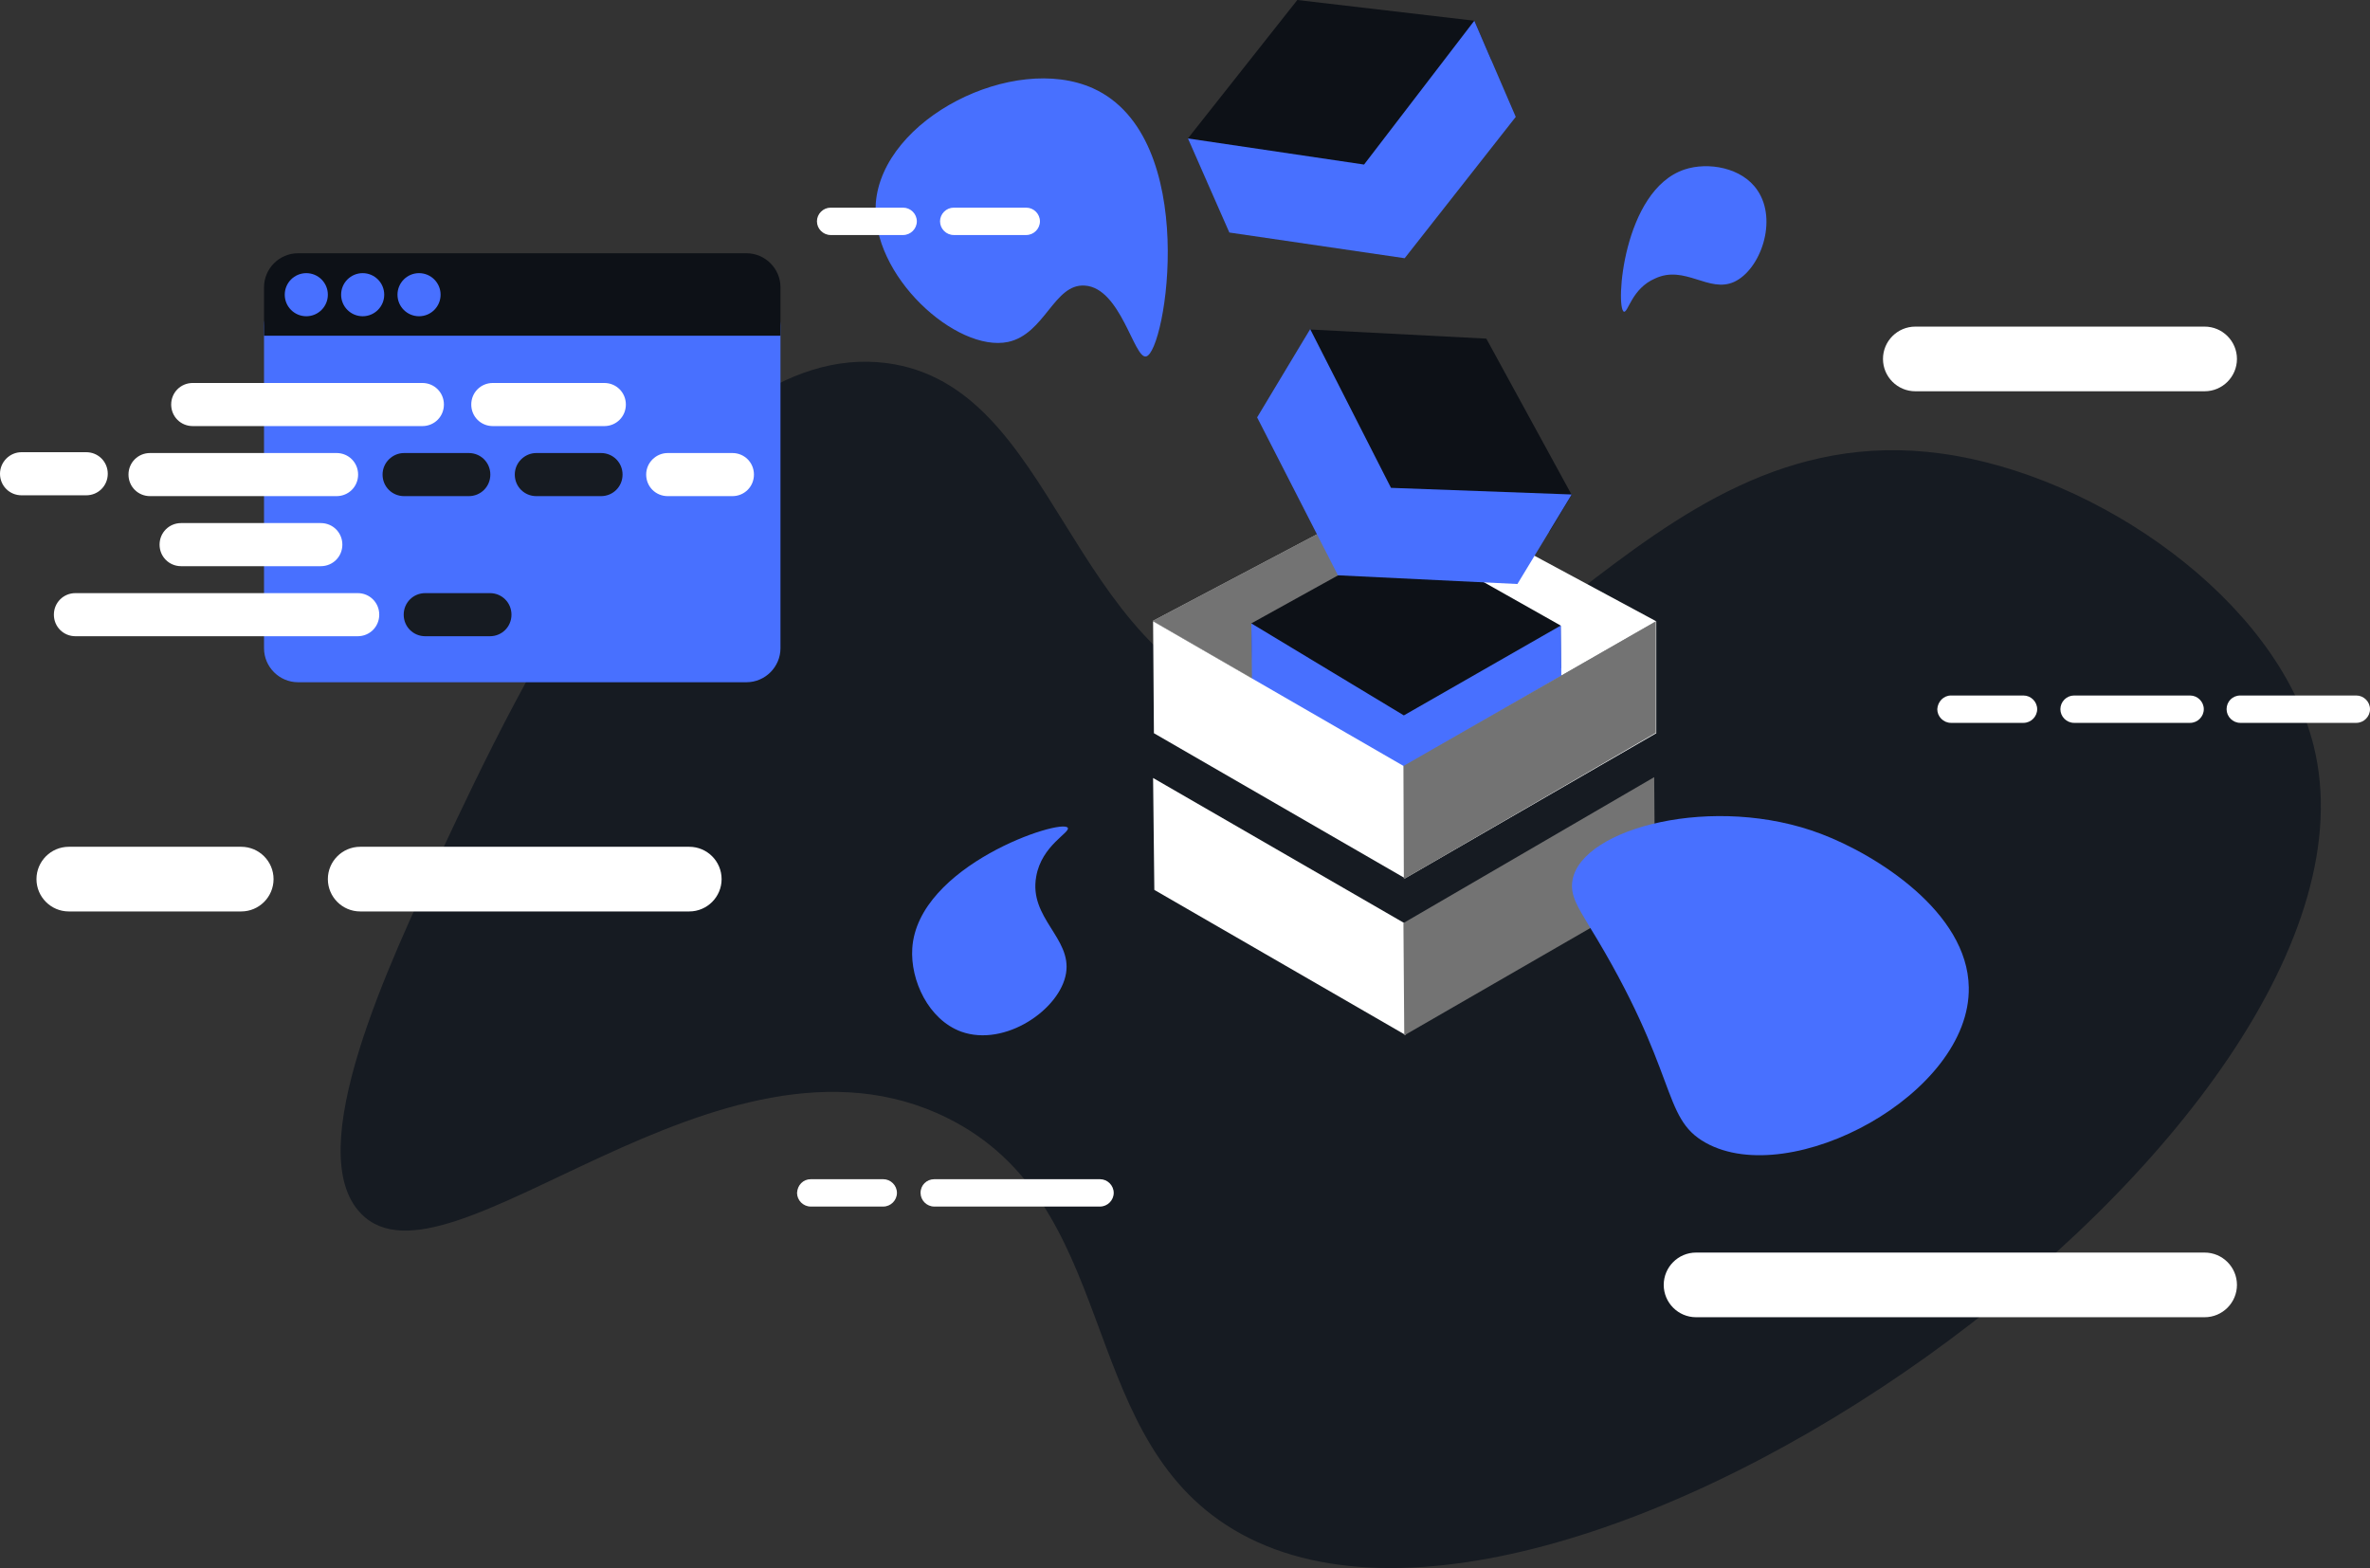<?xml version="1.0" encoding="utf-8"?>
<!-- Generator: Adobe Illustrator 26.2.1, SVG Export Plug-In . SVG Version: 6.00 Build 0)  -->
<svg version="1.1" id="a" xmlns="http://www.w3.org/2000/svg" xmlns:xlink="http://www.w3.org/1999/xlink" x="0px" y="0px" viewBox="0 0 571.8 378.4" style="enable-background:new 0 0 571.8 378.4;" xml:space="preserve">
    <rect x="0" y="0" width="571.8" height="378.4" fill="#333333" stroke="none"/>
    <style type="text/css">
	.st0{fill:#FFFFFF;}
	.st1{fill:#161B22;}
	.st2{fill:#737373;}
	.st3{fill:#4870FF;}
	.st4{fill:#0D1117;}

    .floating-cube {
        animation: floatAnim 5s ease-in-out infinite;
      }
      .floating-cube2 {
        animation: floatAnim2 5s ease-in-out infinite;
      }

      .floating-cube3 {
        animation: floatAnim3 5s ease-in-out infinite;
      }

      .floating-window {
        animation: floatAnimx 5s ease-in-out infinite;
      }

      @keyframes floatAnim {
        0% {
          transform: translate(0px,0px);
        }
        50% {
          transform: translate(0px,15px);
        }
        100% {
          transform: translate(0px,0px);
        }
      }

      @keyframes floatAnim2 {
        0% {
          transform: translate(10px,-10px);
        }
        40% {
          transform: translate(10px,0px);
        }
        100% {
          transform: translate(10px,-10px);
        }
      }

       @keyframes floatAnimx {
        0% {
          transform: translate(0px,0px);
        }
        40% {
          transform: translate(10px,0px);
        }
        100% {
          transform: translate(0px,0px);
        }
      }

      @keyframes floatAnim3 {
        0% {
          transform: translate(0px,-10px);
        }
        50% {
          transform: translate(0px,5px);
        }
        100% {
          transform: translate(0px,-10px);
        }

        
</style>
    <path class="st0" d="M405.2,155.5l-66.6-35.8l-1,37.2l0.3,37.2L405.2,155.5z" />
    <path class="st1" d="M106.6,205.3c18.3-38.9,58.3-124,107.3-117.7c41.3,5.4,43,69.8,90.2,83.6c58.5,17.1,90.1-71.8,164.1-61.8
	c37.9,5.1,81.2,35.4,90,70.5c22.8,91.5-184.3,238.9-262.4,188c-36.3-23.6-25.7-77.6-67.3-98.2c-55.1-27.3-120.4,44.7-141.4,23.1
	C72.5,277.8,93.8,232.5,106.6,205.3L106.6,205.3z" />
    <path class="st0" d="M399.6,149.9l-60.2-32.4l-61.2,32.3l60.6,35L399.6,149.9z" />
    <path class="st0" d="M278.2,187.7l60.6,35l3.8,7.3v3l-3.5,16.7l-60.6-35L278.2,187.7L278.2,187.7z" />
    <path class="st2" d="M338.6,222.7l0.2,27.1l60.5-34.9l-0.2-27.4L338.6,222.7L338.6,222.7z" />
    <path class="st3" d="M391.8,75.2c-2.1-0.8-0.3-29.3,14.6-34.3c5.7-1.9,13.9-0.5,17.6,5c5,7.3,0.7,19.2-5.6,22.1
	c-6.1,2.8-11.9-4.2-19.1-0.8C393.7,69.6,392.8,75.5,391.8,75.2L391.8,75.2z" />
    <path class="st2" d="M339.3,117.5l-61.2,32.3l60.6,35" />
    <g id="cube3" class="floating-cube3">
        <path class="st4" d="M301.9,150.4l37.2-20.6l37.4,21.1l0.1,10.3L338.8,183l-36.6-21.1L301.9,150.4L301.9,150.4z" />
        <path class="st3" d="M301.9,150.4l36.8,22.2l37.9-21.7l0.2,25.3l-37.9,21.1l-36.7-22.1L301.9,150.4z" />
    </g>
    <path class="st0" d="M278.2,149.9l60.6,35l60.8-35v27l-60.6,35l-60.6-35L278.2,149.9L278.2,149.9z" />
    <path class="st2" d="M338.6,184.8l0.1,27.3l60.8-35.3v-26.9L338.6,184.8L338.6,184.8z" />
    <path class="st3" d="M257.6,199.7c-1.6-2.3-36.2,9.1-37.5,29.1c-0.5,7.7,3.9,17.2,11.8,20.1c10.6,3.8,23.9-5.4,25.3-14.1
	c1.4-8.5-9-13.3-7.2-23.3C251.3,203.9,258.4,200.8,257.6,199.7L257.6,199.7z" />
    <path class="st3" d="M379.4,212.3c2.3-12.6,34.3-20.9,60-11.1c13.2,5,35.3,18.8,35.6,37c0.5,25.7-42.9,49-63.5,37.5
	c-10.9-6.1-6.2-16.7-28.1-52.3C380.8,219,378.7,216,379.4,212.3L379.4,212.3z" />
    <path class="st3" d="M263.7,21.3c-19.2-8.6-50.8,7.3-52.4,27.7c-1.3,17.5,19.5,36.1,31.9,33.5c8.9-1.9,11.1-14.1,18.5-13.6
	c8.7,0.5,11.9,17.7,14.8,17.1C281.3,85.1,289.8,33.1,263.7,21.3L263.7,21.3z" />
    <g id="cube2" class="floating-cube2">
        <path class="st4" d="M316.1,79.5l42.5,2.2l20.6,37.7l-5.3,8.8l-43.6-1.5l-20-37.3L316.1,79.5L316.1,79.5z" />
        <path class="st3" d="M316.1,79.4l19.5,38.3l43.6,1.6l-13.1,21.6l-43.3-2.1l-19.5-38.1C303.3,100.7,316.1,79.4,316.1,79.4z" />
    </g>
    <g id="cube1" class="floating-cube">
        <path class="st4" d="M286.6,33.4L313,0l42.7,5l4.1,9.4l-26.5,34.8l-42-5.3L286.6,33.4L286.6,33.4z" />
        <path class="st3" d="M286.6,33.4l42.5,6.3L355.7,5l10,23.2l-26.8,34.1l-42.3-6.2L286.6,33.4z" />
    </g>
    <g id="window" class="floating-window">
        <path class="st3" d="M71.9,70.4h108.2c4.5,0,8.2,3.7,8.2,8.2v77.8c0,4.5-3.7,8.2-8.2,8.2H71.9c-4.5,0-8.2-3.7-8.2-8.2V78.6
		C63.7,74.1,67.4,70.4,71.9,70.4z" />
        <path class="st4" d="M71.9,61.1h108.2c4.5,0,8.2,3.7,8.2,8.2V81H63.7V69.3C63.7,64.8,67.4,61.1,71.9,61.1L71.9,61.1z" />
        <circle class="st3" cx="73.9" cy="71.1" r="5.2" />
        <circle class="st3" cx="87.5" cy="71.1" r="5.2" />
        <circle class="st3" cx="101.1" cy="71.1" r="5.2" />
    </g>
    <g id="window-code">
        <path class="st0" d="M46.5,92.4h55.4c2.9,0,5.2,2.3,5.2,5.2v0c0,2.9-2.3,5.2-5.2,5.2H46.5c-2.9,0-5.2-2.3-5.2-5.2v0
		C41.3,94.7,43.6,92.4,46.5,92.4z" />
        <path class="st0" d="M118.9,92.4h26.9c2.9,0,5.2,2.3,5.2,5.2v0c0,2.9-2.3,5.2-5.2,5.2h-26.9c-2.9,0-5.2-2.3-5.2-5.2v0
		C113.7,94.7,116,92.4,118.9,92.4z" />
        <path class="st0" d="M36.2,109.3h45c2.9,0,5.2,2.3,5.2,5.2v0c0,2.9-2.3,5.2-5.2,5.2h-45c-2.9,0-5.2-2.3-5.2-5.2v0
		C31,111.6,33.3,109.3,36.2,109.3z" />
        <path class="st1" d="M97.5,109.3h15.6c2.9,0,5.2,2.3,5.2,5.2v0c0,2.9-2.3,5.2-5.2,5.2H97.5c-2.9,0-5.2-2.3-5.2-5.2v0
		C92.3,111.6,94.7,109.3,97.5,109.3z" />
        <path class="st1" d="M129.4,109.3H145c2.9,0,5.2,2.3,5.2,5.2v0c0,2.9-2.3,5.2-5.2,5.2h-15.6c-2.9,0-5.2-2.3-5.2-5.2v0
		C124.2,111.6,126.6,109.3,129.4,109.3z" />
        <path class="st0" d="M43.7,126.2h33.7c2.9,0,5.2,2.3,5.2,5.2v0c0,2.9-2.3,5.2-5.2,5.2H43.7c-2.9,0-5.2-2.3-5.2-5.2v0
		C38.5,128.5,40.8,126.2,43.7,126.2z" />
        <path class="st0" d="M18.2,143.1h68.1c2.9,0,5.2,2.3,5.2,5.2v0c0,2.9-2.3,5.2-5.2,5.2H18.2c-2.9,0-5.2-2.3-5.2-5.2v0
		C13,145.4,15.3,143.1,18.2,143.1z" />
        <path class="st1" d="M102.6,143.1h15.6c2.9,0,5.2,2.3,5.2,5.2v0c0,2.9-2.3,5.2-5.2,5.2h-15.6c-2.9,0-5.2-2.3-5.2-5.2v0
		C97.4,145.4,99.7,143.1,102.6,143.1z" />
        <path class="st0" d="M161.1,109.3h15.6c2.9,0,5.2,2.3,5.2,5.2v0c0,2.9-2.3,5.2-5.2,5.2h-15.6c-2.9,0-5.2-2.3-5.2-5.2v0
		C155.9,111.6,158.3,109.3,161.1,109.3z" />
        <path class="st0" d="M5.2,109.1h15.6c2.9,0,5.2,2.3,5.2,5.2v0c0,2.9-2.3,5.2-5.2,5.2H5.2c-2.9,0-5.2-2.3-5.2-5.2v0
		C0,111.5,2.3,109.1,5.2,109.1z" />
    </g>
    <path class="st0" d="M540.5,167.8h28c1.8,0,3.3,1.5,3.3,3.3v0c0,1.8-1.5,3.3-3.3,3.3h-28c-1.8,0-3.3-1.5-3.3-3.3v0
	C537.2,169.3,538.6,167.8,540.5,167.8z" />
    <path class="st0" d="M500.4,167.8h28c1.8,0,3.3,1.5,3.3,3.3v0c0,1.8-1.5,3.3-3.3,3.3h-28c-1.8,0-3.3-1.5-3.3-3.3v0
	C497.1,169.3,498.6,167.8,500.4,167.8z" />
    <path class="st0" d="M470.7,167.8h17.5c1.8,0,3.3,1.5,3.3,3.3v0c0,1.8-1.5,3.3-3.3,3.3h-17.5c-1.8,0-3.3-1.5-3.3-3.3v0
	C467.5,169.3,468.9,167.8,470.7,167.8z" />
    <path class="st0" d="M200.4,50.1h17.5c1.8,0,3.3,1.5,3.3,3.3l0,0c0,1.8-1.5,3.3-3.3,3.3h-17.5c-1.8,0-3.3-1.5-3.3-3.3l0,0
	C197.1,51.6,198.6,50.1,200.4,50.1z" />
    <path class="st0" d="M230.1,50.1h17.5c1.8,0,3.3,1.5,3.3,3.3l0,0c0,1.8-1.5,3.3-3.3,3.3h-17.5c-1.8,0-3.3-1.5-3.3-3.3l0,0
	C226.8,51.6,228.3,50.1,230.1,50.1z" />
    <path class="st0" d="M86.9,204.3h79.4c4.3,0,7.8,3.5,7.8,7.8l0,0c0,4.3-3.5,7.8-7.8,7.8H86.9c-4.3,0-7.8-3.5-7.8-7.8l0,0
	C79.1,207.8,82.6,204.3,86.9,204.3z" />
    <path class="st0" d="M462.1,78.8h69.8c4.3,0,7.8,3.5,7.8,7.8v0c0,4.3-3.5,7.8-7.8,7.8h-69.8c-4.3,0-7.8-3.5-7.8-7.8v0
	C454.3,82.3,457.8,78.8,462.1,78.8z" />
    <path class="st0" d="M409.2,302.2h122.7c4.3,0,7.8,3.5,7.8,7.8v0c0,4.3-3.5,7.8-7.8,7.8H409.2c-4.3,0-7.8-3.5-7.8-7.8v0
	C401.4,305.7,404.9,302.2,409.2,302.2z" />
    <path class="st0" d="M16.6,204.3h41.6c4.3,0,7.8,3.5,7.8,7.8l0,0c0,4.3-3.5,7.8-7.8,7.8H16.6c-4.3,0-7.8-3.5-7.8-7.8l0,0
	C8.8,207.8,12.3,204.3,16.6,204.3z" />
    <path class="st0" d="M195.6,284.5h17.5c1.8,0,3.3,1.5,3.3,3.3v0c0,1.8-1.5,3.3-3.3,3.3h-17.5c-1.8,0-3.3-1.5-3.3-3.3v0
	C192.4,285.9,193.8,284.5,195.6,284.5z" />
    <path class="st0" d="M225.4,284.5h40c1.8,0,3.3,1.5,3.3,3.3v0c0,1.8-1.5,3.3-3.3,3.3h-40c-1.8,0-3.3-1.5-3.3-3.3v0
	C222.1,285.9,223.6,284.5,225.4,284.5z" />
</svg>